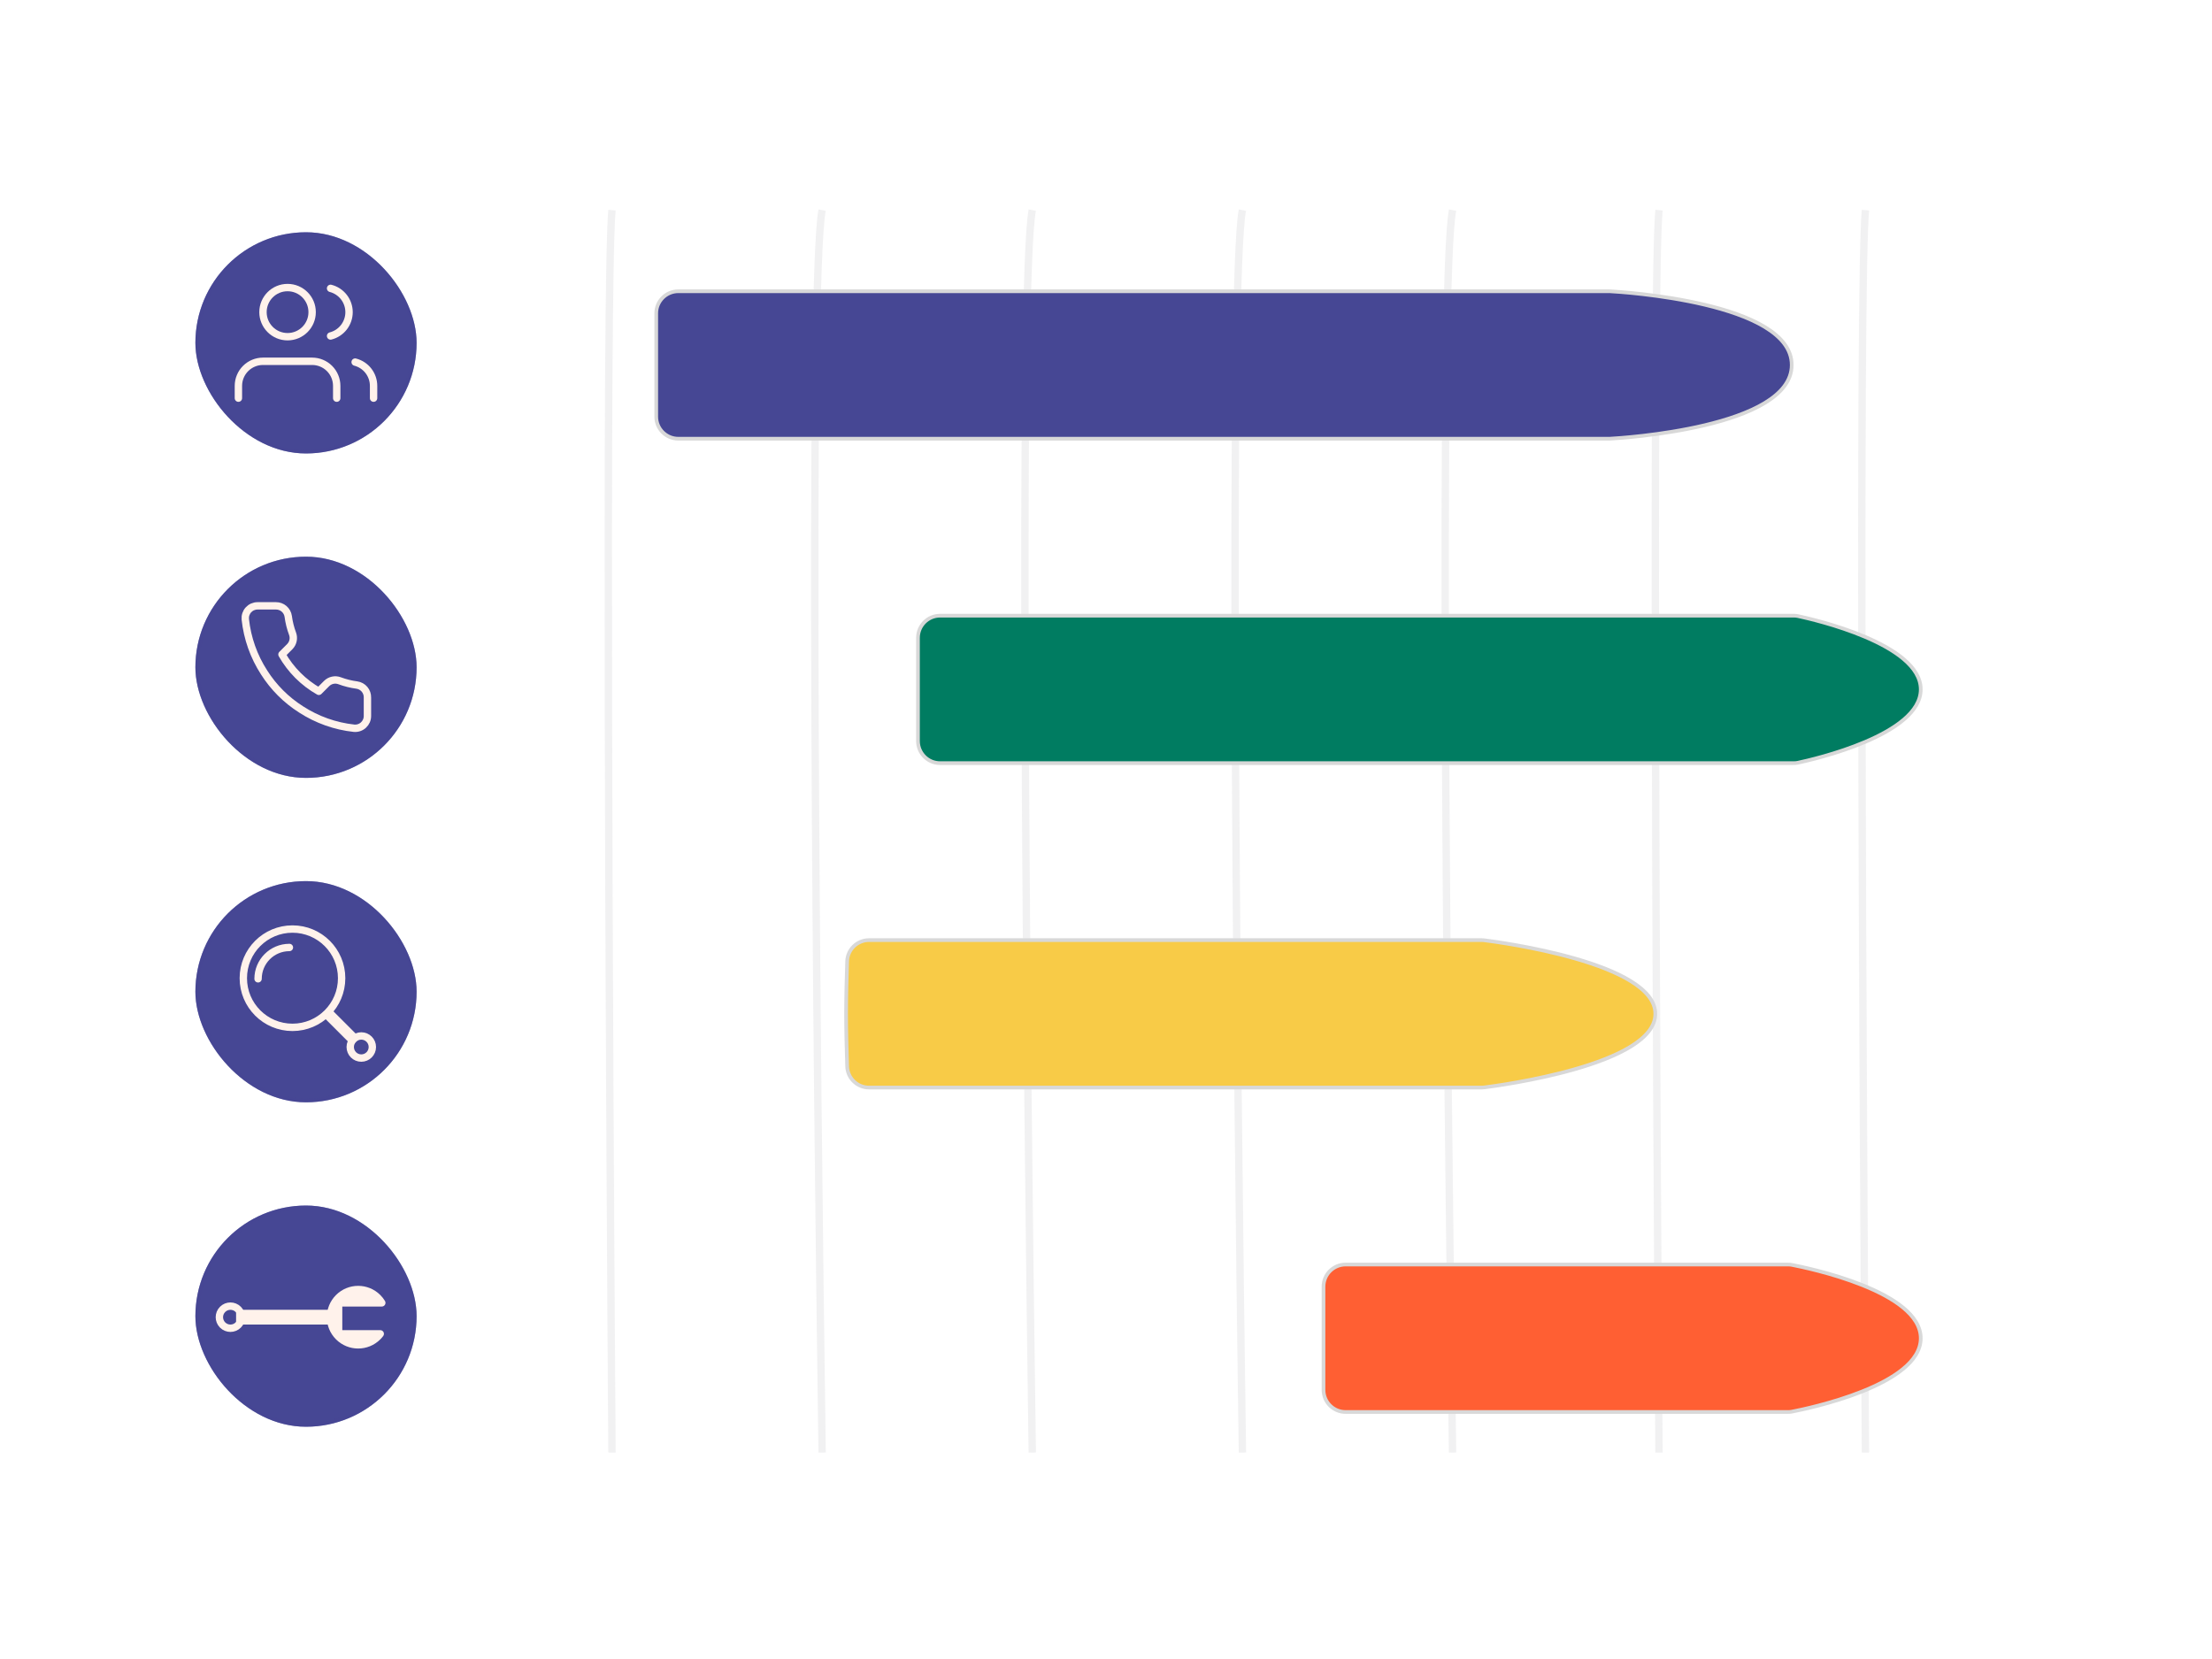 <svg width="600" height="450" viewBox="0 0 600 450" fill="none" xmlns="http://www.w3.org/2000/svg">
<path opacity="0.2" d="M166 57C164.189 75.503 165.245 289.376 166 394" stroke="#6E747D" stroke-opacity="0.5" stroke-width="2"/>
<path opacity="0.2" d="M223 57C219.378 75.503 221.491 289.376 223 394" stroke="#6E747D" stroke-opacity="0.5" stroke-width="2"/>
<path opacity="0.2" d="M337 57C333.378 75.503 335.491 289.376 337 394" stroke="#6E747D" stroke-opacity="0.5" stroke-width="2"/>
<path opacity="0.2" d="M280 57C276.378 75.503 278.491 289.376 280 394" stroke="#6E747D" stroke-opacity="0.5" stroke-width="2"/>
<path opacity="0.2" d="M394 57C390.378 75.503 392.491 289.376 394 394" stroke="#6E747D" stroke-opacity="0.5" stroke-width="2"/>
<path opacity="0.2" d="M450 57C448.189 75.503 449.245 289.376 450 394" stroke="#6E747D" stroke-opacity="0.5" stroke-width="2"/>
<path opacity="0.2" d="M506 57C504.189 75.503 505.245 289.376 506 394" stroke="#6E747D" stroke-opacity="0.5" stroke-width="2"/>
<g filter="url(#filter0_bdi)">
<path d="M221.788 254.743C221.894 251.53 224.536 249 227.75 249H393.876C394.108 249 394.309 249.01 394.54 249.038C398.622 249.546 441 255.153 441 269C441 282.847 398.622 288.454 394.54 288.962C394.309 288.99 394.108 289 393.876 289H227.75C224.536 289 221.894 286.47 221.788 283.257C221.652 279.135 221.5 273.532 221.5 269C221.5 264.468 221.652 258.865 221.788 254.743Z" fill="#F8CB47"/>
<path d="M221.788 254.743C221.894 251.53 224.536 249 227.75 249H393.876C394.108 249 394.309 249.01 394.54 249.038C398.622 249.546 441 255.153 441 269C441 282.847 398.622 288.454 394.54 288.962C394.309 288.99 394.108 289 393.876 289H227.75C224.536 289 221.894 286.47 221.788 283.257C221.652 279.135 221.5 273.532 221.5 269C221.5 264.468 221.652 258.865 221.788 254.743Z" stroke="#D8D8D8" stroke-linecap="round" stroke-linejoin="round"/>
</g>
<g filter="url(#filter1_bdi)">
<path d="M241 166.999C241 163.685 243.686 161 247 161H478.556C478.945 161 479.313 161.033 479.693 161.114C484.071 162.047 513 168.674 513 181C513 193.326 484.071 199.953 479.693 200.886C479.313 200.967 478.945 201 478.556 201H247C243.686 201 241 198.315 241 195.001C241 190.976 241 185.592 241 181C241 176.408 241 171.024 241 166.999Z" fill="#007C61"/>
<path d="M241 166.999C241 163.685 243.686 161 247 161H478.556C478.945 161 479.313 161.033 479.693 161.114C484.071 162.047 513 168.674 513 181C513 193.326 484.071 199.953 479.693 200.886C479.313 200.967 478.945 201 478.556 201H247C243.686 201 241 198.315 241 195.001C241 190.976 241 185.592 241 181C241 176.408 241 171.024 241 166.999Z" stroke="#D8D8D8" stroke-linecap="round" stroke-linejoin="round"/>
</g>
<g filter="url(#filter2_bdi)">
<path d="M170 78.996C170 75.683 172.686 73 176 73H428.429C428.526 73 428.622 73.002 428.719 73.007C431.639 73.166 478 75.948 478 93C478 110.052 431.639 112.834 428.719 112.992C428.622 112.998 428.526 113 428.429 113H176C172.686 113 170 110.317 170 107.004C170 103.179 170 98.014 170 93C170 87.986 170 82.821 170 78.996Z" fill="#464794"/>
<path d="M170 78.996C170 75.683 172.686 73 176 73H428.429C428.526 73 428.622 73.002 428.719 73.007C431.639 73.166 478 75.948 478 93C478 110.052 431.639 112.834 428.719 112.992C428.622 112.998 428.526 113 428.429 113H176C172.686 113 170 110.317 170 107.004C170 103.179 170 98.014 170 93C170 87.986 170 82.821 170 78.996Z" stroke="#D8D8D8" stroke-linecap="round" stroke-linejoin="round"/>
</g>
<g filter="url(#filter3_bdi)">
<path d="M351 342.996C351 339.683 353.686 337 357 337H477.016C477.368 337 477.702 337.028 478.047 337.094C482.362 337.923 513 344.258 513 357C513 369.742 482.362 376.077 478.047 376.906C477.702 376.972 477.368 377 477.016 377H357C353.686 377 351 374.314 351 371.001C351 367.064 351 361.856 351 357.5C351 352.983 351 347.25 351 342.996Z" fill="#FF5F33"/>
<path d="M351 342.996C351 339.683 353.686 337 357 337H477.016C477.368 337 477.702 337.028 478.047 337.094C482.362 337.923 513 344.258 513 357C513 369.742 482.362 376.077 478.047 376.906C477.702 376.972 477.368 377 477.016 377H357C353.686 377 351 374.314 351 371.001C351 367.064 351 361.856 351 357.5C351 352.983 351 347.25 351 342.996Z" stroke="#D8D8D8" stroke-linecap="round" stroke-linejoin="round"/>
</g>
<rect x="53" y="151" width="60" height="60" rx="30" fill="#464794"/>
<rect x="53.5" y="151.5" width="59" height="59" rx="29.5" stroke="#464794" stroke-opacity="0.5"/>
<path d="M99.667 189.2V194.2C99.669 194.664 99.574 195.124 99.388 195.549C99.202 195.974 98.929 196.356 98.587 196.67C98.245 196.984 97.841 197.223 97.401 197.371C96.962 197.52 96.496 197.575 96.033 197.533C90.905 196.976 85.978 195.224 81.65 192.417C77.623 189.858 74.209 186.444 71.65 182.417C68.833 178.069 67.081 173.118 66.533 167.967C66.492 167.506 66.547 167.041 66.694 166.603C66.842 166.164 67.079 165.761 67.391 165.419C67.703 165.078 68.083 164.805 68.506 164.618C68.93 164.431 69.387 164.334 69.85 164.333H74.85C75.659 164.325 76.443 164.612 77.056 165.139C77.67 165.667 78.07 166.399 78.183 167.2C78.394 168.8 78.786 170.371 79.35 171.883C79.574 172.48 79.623 173.128 79.49 173.752C79.357 174.375 79.048 174.947 78.6 175.4L76.483 177.517C78.856 181.689 82.311 185.144 86.483 187.517L88.6 185.4C89.053 184.952 89.625 184.643 90.249 184.51C90.872 184.377 91.52 184.426 92.117 184.65C93.629 185.214 95.2 185.606 96.8 185.817C97.61 185.931 98.349 186.339 98.878 186.963C99.406 187.586 99.687 188.383 99.667 189.2Z" stroke="#FFF2EB" stroke-width="2" stroke-linecap="round" stroke-linejoin="round"/>
<rect x="53" y="63" width="60" height="60" rx="30" fill="#464794"/>
<rect x="53.5" y="63.5" width="59" height="59" rx="29.5" stroke="#464794" stroke-opacity="0.5"/>
<path d="M91.333 108V104.667C91.333 102.899 90.631 101.203 89.381 99.953C88.13 98.702 86.435 98 84.667 98H71.333C69.565 98 67.87 98.702 66.619 99.953C65.369 101.203 64.667 102.899 64.667 104.667V108" stroke="#FFF2EB" stroke-width="2" stroke-linecap="round" stroke-linejoin="round"/>
<path d="M78 91.333C81.682 91.333 84.667 88.349 84.667 84.667C84.667 80.985 81.682 78 78 78C74.318 78 71.333 80.985 71.333 84.667C71.333 88.349 74.318 91.333 78 91.333Z" stroke="#FFF2EB" stroke-width="2" stroke-linecap="round" stroke-linejoin="round"/>
<path d="M101.333 108V104.667C101.332 103.189 100.841 101.755 99.936 100.587C99.031 99.42 97.764 98.586 96.333 98.217" stroke="#FFF2EB" stroke-width="2" stroke-linecap="round" stroke-linejoin="round"/>
<path d="M89.667 78.217C91.101 78.584 92.372 79.418 93.279 80.587C94.187 81.756 94.68 83.195 94.68 84.675C94.68 86.155 94.187 87.593 93.279 88.763C92.372 89.932 91.101 90.766 89.667 91.133" stroke="#FFF2EB" stroke-width="2" stroke-linecap="round" stroke-linejoin="round"/>
<rect x="53" y="239" width="60" height="60" rx="30" fill="#464794"/>
<rect x="53.5" y="239.5" width="59" height="59" rx="29.5" stroke="#464794" stroke-opacity="0.5"/>
<path d="M79.333 278.667C86.697 278.667 92.667 272.697 92.667 265.333C92.667 257.97 86.697 252 79.333 252C71.969 252 66 257.97 66 265.333C66 272.697 71.969 278.667 79.333 278.667Z" stroke="#FFF2EB" stroke-width="2" stroke-linecap="round" stroke-linejoin="round"/>
<path d="M70 265.5C70 260.806 73.806 257 78.5 257" stroke="#FFF2EB" stroke-width="2" stroke-linecap="round" stroke-linejoin="round"/>
<path d="M95.5 281.5L90 276" stroke="#FFF2EB" stroke-width="3" stroke-linecap="square" stroke-linejoin="round"/>
<circle cx="98" cy="284" r="3" stroke="#FFF2EB" stroke-width="2"/>
<rect x="53" y="327" width="60" height="60" rx="30" fill="#464794"/>
<rect x="53.5" y="327.5" width="59" height="59" rx="29.5" stroke="#464794" stroke-opacity="0.5"/>
<g clip-path="url(#clip0)">
<path d="M66.038 357.284L87.958 357.284" stroke="#FFF2EB" stroke-width="4" stroke-linecap="square" stroke-linejoin="round"/>
<circle r="3" transform="matrix(-0.707 -0.707 -0.707 0.707 62.503 357.284)" stroke="#FFF2EB" stroke-width="2"/>
<path fill-rule="evenodd" clip-rule="evenodd" d="M91.847 361.796L91.847 353.396L103.566 353.396C103.26 352.892 102.889 352.416 102.454 351.981C99.525 349.052 94.776 349.052 91.847 351.981C88.918 354.91 88.918 359.659 91.847 362.587C94.776 365.516 99.525 365.516 102.454 362.587C102.705 362.336 102.935 362.072 103.143 361.796L91.847 361.796Z" fill="#FFF2EB"/>
<path d="M91.847 353.396L90.847 353.396C90.847 353.13 90.952 352.876 91.14 352.689C91.327 352.501 91.582 352.396 91.847 352.396L91.847 353.396ZM91.847 361.796L91.847 362.796C91.295 362.796 90.847 362.348 90.847 361.796L91.847 361.796ZM103.566 353.396L104.421 352.877C104.608 353.185 104.615 353.571 104.437 353.886C104.26 354.201 103.927 354.396 103.566 354.396L103.566 353.396ZM103.143 361.796L103.143 360.796C103.522 360.796 103.869 361.011 104.038 361.35C104.207 361.69 104.17 362.096 103.941 362.398L103.143 361.796ZM92.847 353.396L92.847 361.796L90.847 361.796L90.847 353.396L92.847 353.396ZM103.566 354.396L91.847 354.396L91.847 352.396L103.566 352.396L103.566 354.396ZM103.161 351.274C103.653 351.766 104.074 352.305 104.421 352.877L102.711 353.915C102.446 353.479 102.125 353.066 101.747 352.688L103.161 351.274ZM91.14 351.274C94.46 347.954 99.842 347.954 103.161 351.274L101.747 352.688C99.209 350.15 95.093 350.15 92.555 352.688L91.14 351.274ZM91.14 363.295C87.821 359.975 87.821 354.593 91.14 351.274L92.555 352.688C90.016 355.226 90.016 359.342 92.555 361.88L91.14 363.295ZM103.161 363.295C99.842 366.614 94.46 366.614 91.14 363.295L92.555 361.88C95.093 364.419 99.209 364.419 101.747 361.88L103.161 363.295ZM103.941 362.398C103.705 362.711 103.445 363.011 103.161 363.295L101.747 361.88C101.965 361.662 102.165 361.432 102.345 361.193L103.941 362.398ZM91.847 360.796L103.143 360.796L103.143 362.796L91.847 362.796L91.847 360.796Z" fill="#FFF2EB"/>
</g>
<defs>
<filter id="filter0_bdi" x="197" y="224.5" width="268.5" height="89" filterUnits="userSpaceOnUse" color-interpolation-filters="sRGB">
<feFlood flood-opacity="0" result="BackgroundImageFix"/>
<feGaussianBlur in="BackgroundImage" stdDeviation="12"/>
<feComposite in2="SourceAlpha" operator="in" result="effect1_backgroundBlur"/>
<feColorMatrix in="SourceAlpha" type="matrix" values="0 0 0 0 0 0 0 0 0 0 0 0 0 0 0 0 0 0 127 0"/>
<feOffset dx="8" dy="8"/>
<feGaussianBlur stdDeviation="4"/>
<feColorMatrix type="matrix" values="0 0 0 0 0 0 0 0 0 0 0 0 0 0 0 0 0 0 0.4 0"/>
<feBlend mode="normal" in2="effect1_backgroundBlur" result="effect2_dropShadow"/>
<feBlend mode="normal" in="SourceGraphic" in2="effect2_dropShadow" result="shape"/>
<feColorMatrix in="SourceAlpha" type="matrix" values="0 0 0 0 0 0 0 0 0 0 0 0 0 0 0 0 0 0 127 0" result="hardAlpha"/>
<feOffset dy="-2"/>
<feGaussianBlur stdDeviation="2"/>
<feComposite in2="hardAlpha" operator="arithmetic" k2="-1" k3="1"/>
<feColorMatrix type="matrix" values="0 0 0 0 0.463 0 0 0 0 0.463 0 0 0 0 0.463 0 0 0 1 0"/>
<feBlend mode="normal" in2="shape" result="effect3_innerShadow"/>
</filter>
<filter id="filter1_bdi" x="216.5" y="136.5" width="321" height="89" filterUnits="userSpaceOnUse" color-interpolation-filters="sRGB">
<feFlood flood-opacity="0" result="BackgroundImageFix"/>
<feGaussianBlur in="BackgroundImage" stdDeviation="12"/>
<feComposite in2="SourceAlpha" operator="in" result="effect1_backgroundBlur"/>
<feColorMatrix in="SourceAlpha" type="matrix" values="0 0 0 0 0 0 0 0 0 0 0 0 0 0 0 0 0 0 127 0"/>
<feOffset dx="8" dy="8"/>
<feGaussianBlur stdDeviation="4"/>
<feColorMatrix type="matrix" values="0 0 0 0 0 0 0 0 0 0 0 0 0 0 0 0 0 0 0.4 0"/>
<feBlend mode="normal" in2="effect1_backgroundBlur" result="effect2_dropShadow"/>
<feBlend mode="normal" in="SourceGraphic" in2="effect2_dropShadow" result="shape"/>
<feColorMatrix in="SourceAlpha" type="matrix" values="0 0 0 0 0 0 0 0 0 0 0 0 0 0 0 0 0 0 127 0" result="hardAlpha"/>
<feOffset dy="-2"/>
<feGaussianBlur stdDeviation="2"/>
<feComposite in2="hardAlpha" operator="arithmetic" k2="-1" k3="1"/>
<feColorMatrix type="matrix" values="0 0 0 0 0.463 0 0 0 0 0.463 0 0 0 0 0.463 0 0 0 1 0"/>
<feBlend mode="normal" in2="shape" result="effect3_innerShadow"/>
</filter>
<filter id="filter2_bdi" x="145.5" y="48.5" width="357" height="89" filterUnits="userSpaceOnUse" color-interpolation-filters="sRGB">
<feFlood flood-opacity="0" result="BackgroundImageFix"/>
<feGaussianBlur in="BackgroundImage" stdDeviation="12"/>
<feComposite in2="SourceAlpha" operator="in" result="effect1_backgroundBlur"/>
<feColorMatrix in="SourceAlpha" type="matrix" values="0 0 0 0 0 0 0 0 0 0 0 0 0 0 0 0 0 0 127 0"/>
<feOffset dx="8" dy="8"/>
<feGaussianBlur stdDeviation="4"/>
<feColorMatrix type="matrix" values="0 0 0 0 0 0 0 0 0 0 0 0 0 0 0 0 0 0 0.4 0"/>
<feBlend mode="normal" in2="effect1_backgroundBlur" result="effect2_dropShadow"/>
<feBlend mode="normal" in="SourceGraphic" in2="effect2_dropShadow" result="shape"/>
<feColorMatrix in="SourceAlpha" type="matrix" values="0 0 0 0 0 0 0 0 0 0 0 0 0 0 0 0 0 0 127 0" result="hardAlpha"/>
<feOffset dy="-2"/>
<feGaussianBlur stdDeviation="2"/>
<feComposite in2="hardAlpha" operator="arithmetic" k2="-1" k3="1"/>
<feColorMatrix type="matrix" values="0 0 0 0 0.463 0 0 0 0 0.463 0 0 0 0 0.463 0 0 0 1 0"/>
<feBlend mode="normal" in2="shape" result="effect3_innerShadow"/>
</filter>
<filter id="filter3_bdi" x="326.5" y="312.5" width="211" height="89" filterUnits="userSpaceOnUse" color-interpolation-filters="sRGB">
<feFlood flood-opacity="0" result="BackgroundImageFix"/>
<feGaussianBlur in="BackgroundImage" stdDeviation="12"/>
<feComposite in2="SourceAlpha" operator="in" result="effect1_backgroundBlur"/>
<feColorMatrix in="SourceAlpha" type="matrix" values="0 0 0 0 0 0 0 0 0 0 0 0 0 0 0 0 0 0 127 0"/>
<feOffset dx="8" dy="8"/>
<feGaussianBlur stdDeviation="4"/>
<feColorMatrix type="matrix" values="0 0 0 0 0 0 0 0 0 0 0 0 0 0 0 0 0 0 0.4 0"/>
<feBlend mode="normal" in2="effect1_backgroundBlur" result="effect2_dropShadow"/>
<feBlend mode="normal" in="SourceGraphic" in2="effect2_dropShadow" result="shape"/>
<feColorMatrix in="SourceAlpha" type="matrix" values="0 0 0 0 0 0 0 0 0 0 0 0 0 0 0 0 0 0 127 0" result="hardAlpha"/>
<feOffset dy="-2"/>
<feGaussianBlur stdDeviation="2"/>
<feComposite in2="hardAlpha" operator="arithmetic" k2="-1" k3="1"/>
<feColorMatrix type="matrix" values="0 0 0 0 0.463 0 0 0 0 0.463 0 0 0 0 0.463 0 0 0 1 0"/>
<feBlend mode="normal" in2="shape" result="effect3_innerShadow"/>
</filter>
<clipPath id="clip0">
<rect width="40" height="40" fill="white" transform="matrix(-0.707 -0.707 -0.707 0.707 112 357.284)"/>
</clipPath>
</defs>
</svg>
